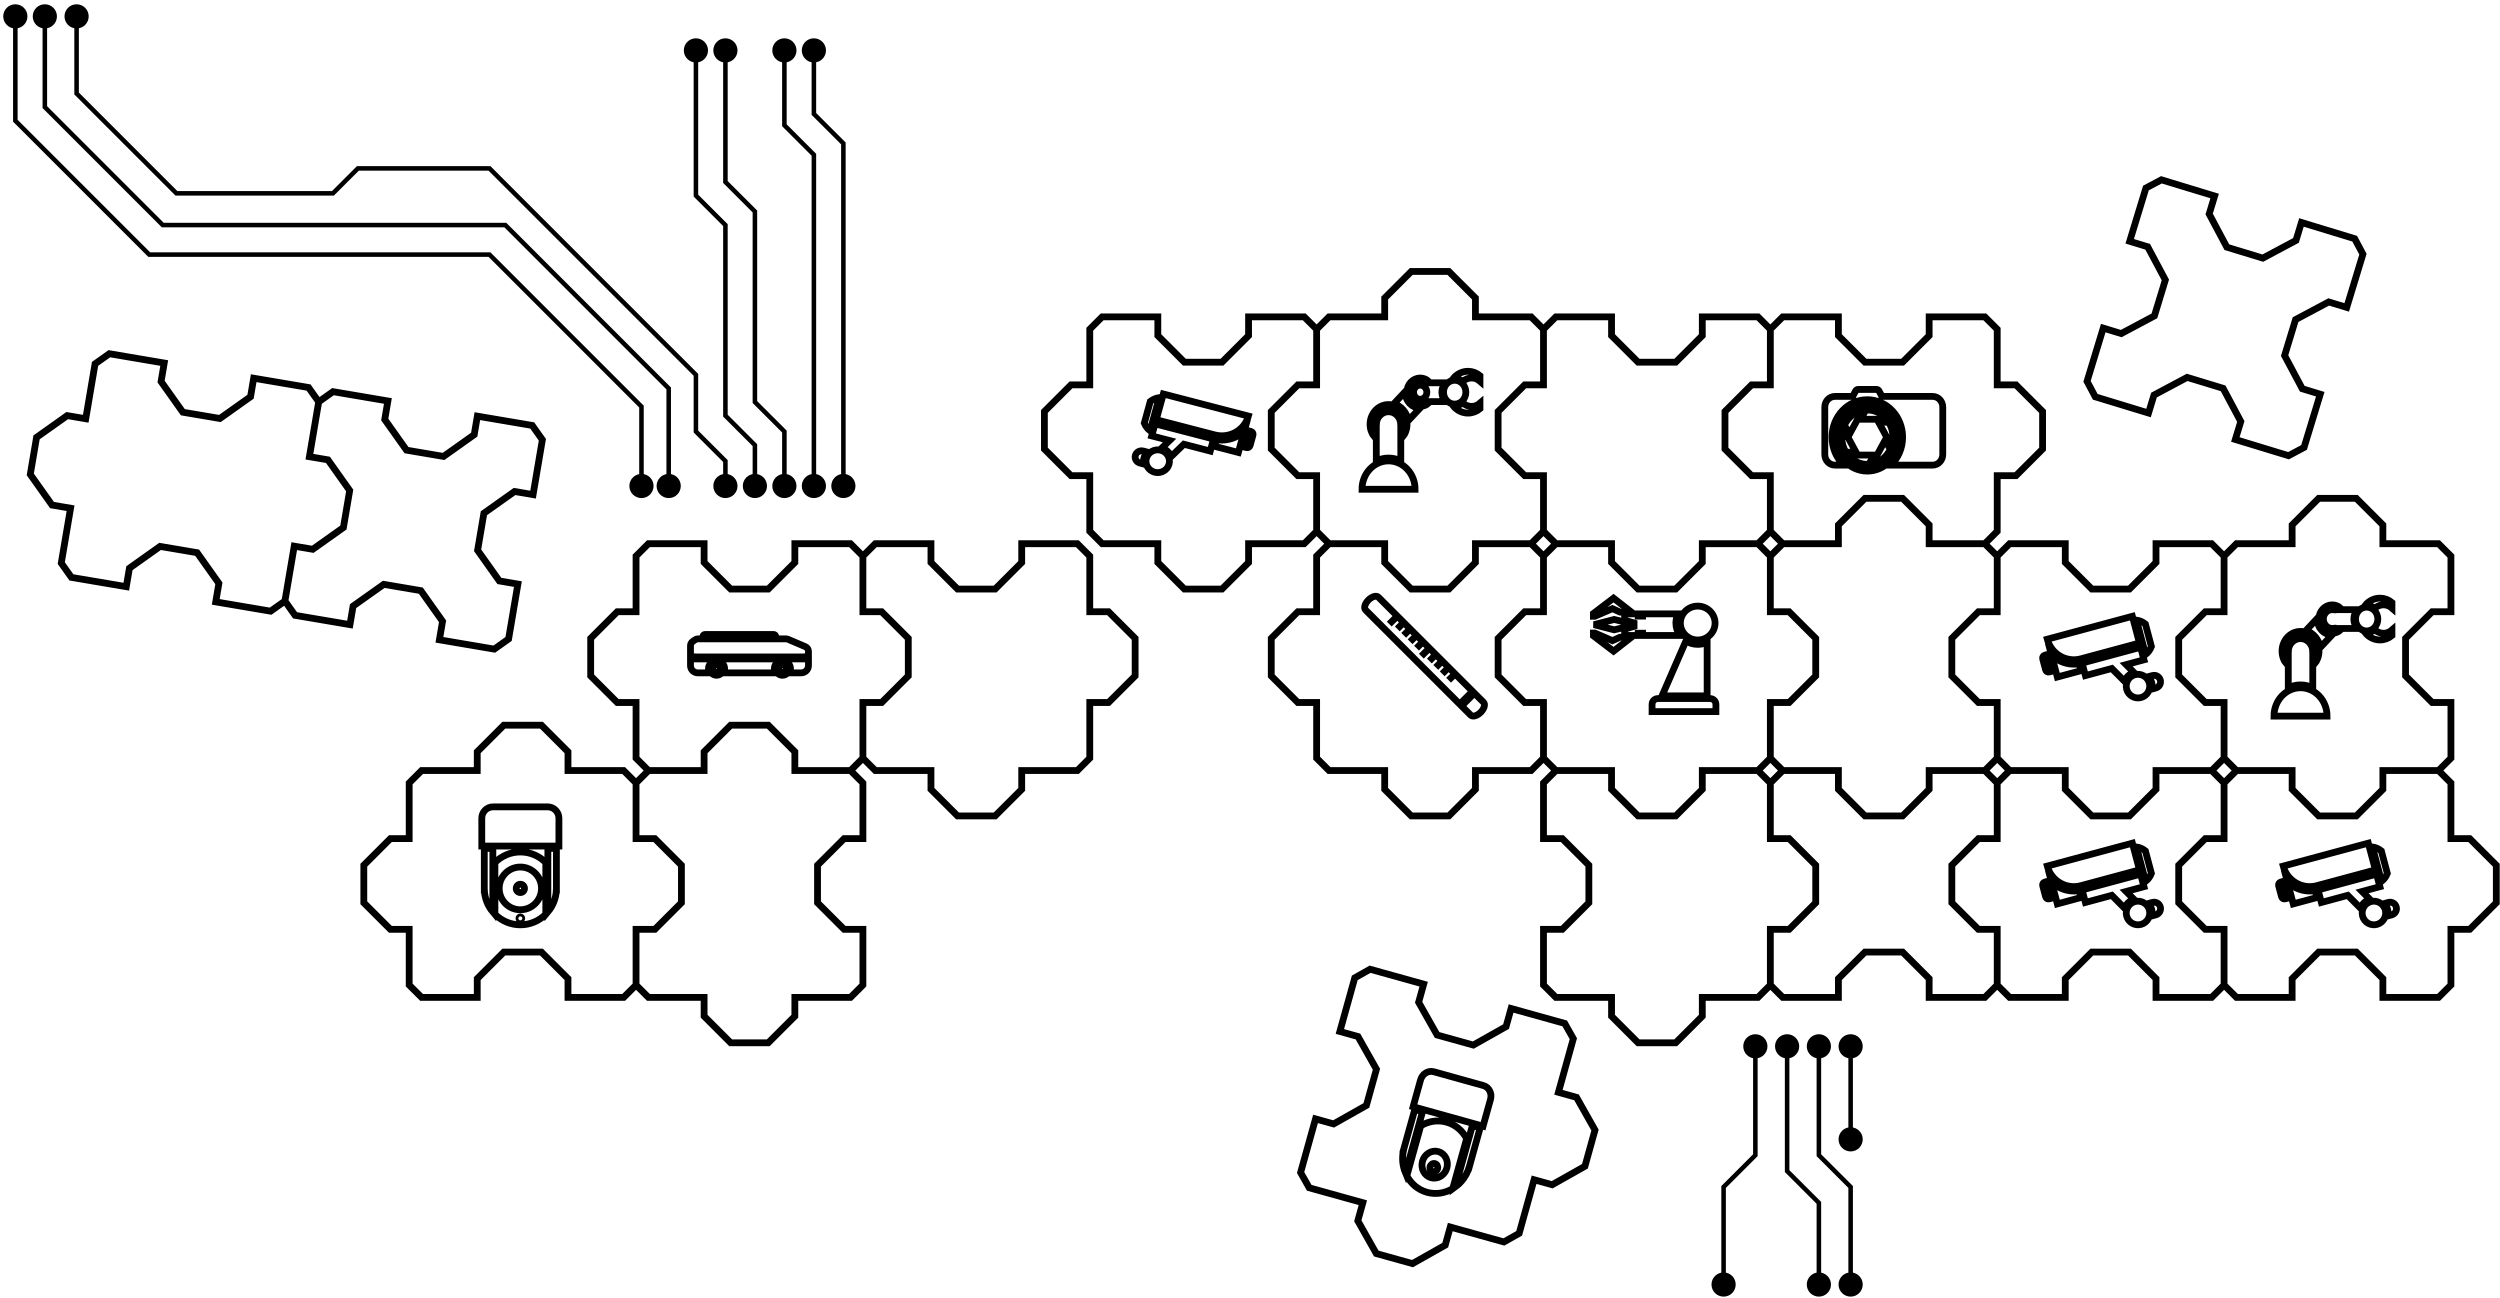 <svg width="551" height="286" viewBox="0 0 551 286" fill="none" xmlns="http://www.w3.org/2000/svg">
  <path d="M0.714 3.61C0.714 5.083 1.908 6.277 3.381 6.277C4.853 6.277 6.047 5.083 6.047 3.61C6.047 2.137 4.853 0.943 3.381 0.943C1.908 0.943 0.714 2.137 0.714 3.61ZM3.381 26.61H2.881V26.817L3.027 26.963L3.381 26.61ZM32.881 56.11L32.527 56.463L32.673 56.61H32.881V56.11ZM107.881 56.11L108.234 55.756L108.088 55.61H107.881V56.11ZM141.381 89.61H141.881V89.403L141.734 89.256L141.381 89.61ZM138.714 107.11C138.714 108.583 139.908 109.777 141.381 109.777C142.853 109.777 144.047 108.583 144.047 107.11C144.047 105.637 142.853 104.443 141.381 104.443C139.908 104.443 138.714 105.637 138.714 107.11ZM7.214 3.61C7.214 5.083 8.408 6.277 9.881 6.277C11.353 6.277 12.547 5.083 12.547 3.61C12.547 2.137 11.353 0.943 9.881 0.943C8.408 0.943 7.214 2.137 7.214 3.61ZM9.881 23.61H9.381V23.817L9.527 23.963L9.881 23.61ZM35.881 49.61L35.527 49.963L35.673 50.11H35.881V49.61ZM111.381 49.61L111.734 49.256L111.588 49.11H111.381V49.61ZM147.381 85.61H147.881V85.403L147.734 85.256L147.381 85.61ZM144.714 107.11C144.714 108.583 145.908 109.777 147.381 109.777C148.853 109.777 150.047 108.583 150.047 107.11C150.047 105.637 148.853 104.443 147.381 104.443C145.908 104.443 144.714 105.637 144.714 107.11ZM14.214 3.61C14.214 5.083 15.408 6.277 16.881 6.277C18.353 6.277 19.547 5.083 19.547 3.61C19.547 2.137 18.353 0.943 16.881 0.943C15.408 0.943 14.214 2.137 14.214 3.61ZM16.881 20.61H16.381V20.817L16.527 20.963L16.881 20.61ZM38.881 42.61L38.527 42.963L38.673 43.11H38.881V42.61ZM73.381 42.61V43.11H73.588L73.734 42.963L73.381 42.61ZM78.881 37.11V36.61H78.673L78.527 36.756L78.881 37.11ZM107.881 37.11L108.234 36.756L108.088 36.61H107.881V37.11ZM153.381 82.61H153.881V82.403L153.734 82.256L153.381 82.61ZM153.381 95.11H152.881V95.317L153.027 95.463L153.381 95.11ZM159.881 101.61H160.381V101.403L160.234 101.256L159.881 101.61ZM157.214 107.11C157.214 108.583 158.408 109.777 159.881 109.777C161.353 109.777 162.547 108.583 162.547 107.11C162.547 105.637 161.353 104.443 159.881 104.443C158.408 104.443 157.214 105.637 157.214 107.11ZM163.714 107.11C163.714 108.583 164.908 109.777 166.381 109.777C167.853 109.777 169.047 108.583 169.047 107.11C169.047 105.637 167.853 104.443 166.381 104.443C164.908 104.443 163.714 105.637 163.714 107.11ZM166.381 98.11H166.881V97.903L166.734 97.756L166.381 98.11ZM159.881 91.61H159.381V91.817L159.527 91.963L159.881 91.61ZM159.881 49.61H160.381V49.403L160.234 49.256L159.881 49.61ZM153.381 43.11H152.881V43.317L153.027 43.463L153.381 43.11ZM150.714 11.11C150.714 12.583 151.908 13.777 153.381 13.777C154.853 13.777 156.047 12.583 156.047 11.11C156.047 9.637 154.853 8.443 153.381 8.443C151.908 8.443 150.714 9.637 150.714 11.11ZM157.214 11.11C157.214 12.583 158.408 13.777 159.881 13.777C161.353 13.777 162.547 12.583 162.547 11.11C162.547 9.637 161.353 8.443 159.881 8.443C158.408 8.443 157.214 9.637 157.214 11.11ZM159.881 40.11H159.381V40.317L159.527 40.463L159.881 40.11ZM166.381 46.61H166.881V46.403L166.734 46.256L166.381 46.61ZM166.381 88.61H165.881V88.817L166.027 88.963L166.381 88.61ZM172.881 95.11H173.381V94.903L173.234 94.756L172.881 95.11ZM170.214 107.11C170.214 108.583 171.408 109.777 172.881 109.777C174.353 109.777 175.547 108.583 175.547 107.11C175.547 105.637 174.353 104.443 172.881 104.443C171.408 104.443 170.214 105.637 170.214 107.11ZM176.714 107.11C176.714 108.583 177.908 109.777 179.381 109.777C180.853 109.777 182.047 108.583 182.047 107.11C182.047 105.637 180.853 104.443 179.381 104.443C177.908 104.443 176.714 105.637 176.714 107.11ZM179.381 34.11H179.881V33.903L179.734 33.756L179.381 34.11ZM183.214 107.11C183.214 108.583 184.408 109.777 185.881 109.777C187.353 109.777 188.547 108.583 188.547 107.11C188.547 105.637 187.353 104.443 185.881 104.443C184.408 104.443 183.214 105.637 183.214 107.11ZM185.881 31.61H186.381V31.403L186.234 31.256L185.881 31.61ZM172.881 27.61H172.381V27.817L172.527 27.963L172.881 27.61ZM170.214 11.11C170.214 12.583 171.408 13.777 172.881 13.777C174.353 13.777 175.547 12.583 175.547 11.11C175.547 9.637 174.353 8.443 172.881 8.443C171.408 8.443 170.214 9.637 170.214 11.11ZM179.381 25.11H178.881V25.317L179.027 25.463L179.381 25.11ZM176.714 11.11C176.714 12.583 177.908 13.777 179.381 13.777C180.853 13.777 182.047 12.583 182.047 11.11C182.047 9.637 180.853 8.443 179.381 8.443C177.908 8.443 176.714 9.637 176.714 11.11ZM384.214 230.61C384.214 232.083 385.408 233.277 386.881 233.277C388.353 233.277 389.547 232.083 389.547 230.61C389.547 229.137 388.353 227.943 386.881 227.943C385.408 227.943 384.214 229.137 384.214 230.61ZM386.881 254.61L387.234 254.963L387.381 254.817V254.61H386.881ZM391.214 230.61C391.214 232.083 392.408 233.277 393.881 233.277C395.353 233.277 396.547 232.083 396.547 230.61C396.547 229.137 395.353 227.943 393.881 227.943C392.408 227.943 391.214 229.137 391.214 230.61ZM393.881 258.11H393.381V258.317L393.527 258.463L393.881 258.11ZM398.214 230.61C398.214 232.083 399.408 233.277 400.881 233.277C402.353 233.277 403.547 232.083 403.547 230.61C403.547 229.137 402.353 227.943 400.881 227.943C399.408 227.943 398.214 229.137 398.214 230.61ZM400.881 254.61H400.381V254.817L400.527 254.963L400.881 254.61ZM405.214 230.61C405.214 232.083 406.408 233.277 407.881 233.277C409.353 233.277 410.547 232.083 410.547 230.61C410.547 229.137 409.353 227.943 407.881 227.943C406.408 227.943 405.214 229.137 405.214 230.61ZM405.214 251.11C405.214 252.583 406.408 253.777 407.881 253.777C409.353 253.777 410.547 252.583 410.547 251.11C410.547 249.637 409.353 248.443 407.881 248.443C406.408 248.443 405.214 249.637 405.214 251.11ZM407.881 261.61H408.381V261.403L408.234 261.256L407.881 261.61ZM405.214 283.11C405.214 284.583 406.408 285.777 407.881 285.777C409.353 285.777 410.547 284.583 410.547 283.11C410.547 281.637 409.353 280.443 407.881 280.443C406.408 280.443 405.214 281.637 405.214 283.11ZM400.881 265.11H401.381V264.903L401.234 264.756L400.881 265.11ZM398.214 283.11C398.214 284.583 399.408 285.777 400.881 285.777C402.353 285.777 403.547 284.583 403.547 283.11C403.547 281.637 402.353 280.443 400.881 280.443C399.408 280.443 398.214 281.637 398.214 283.11ZM379.881 261.61L379.527 261.256L379.381 261.403V261.61H379.881ZM377.214 283.11C377.214 284.583 378.408 285.777 379.881 285.777C381.353 285.777 382.547 284.583 382.547 283.11C382.547 281.637 381.353 280.443 379.881 280.443C378.408 280.443 377.214 281.637 377.214 283.11ZM2.881 3.61V26.61H3.881V3.61H2.881ZM3.027 26.963L32.527 56.463L33.234 55.756L3.734 26.256L3.027 26.963ZM32.881 56.61H107.881V55.61H32.881V56.61ZM107.527 56.463L141.027 89.963L141.734 89.256L108.234 55.756L107.527 56.463ZM140.881 89.61V107.11H141.881V89.61H140.881ZM9.381 3.61V23.61H10.381V3.61H9.381ZM9.527 23.963L35.527 49.963L36.234 49.256L10.234 23.256L9.527 23.963ZM35.881 50.11H111.381V49.11H35.881V50.11ZM111.027 49.963L147.027 85.963L147.734 85.256L111.734 49.256L111.027 49.963ZM146.881 85.61V107.11H147.881V85.61H146.881ZM16.381 3.61V20.61H17.381V3.61H16.381ZM16.527 20.963L38.527 42.963L39.234 42.256L17.234 20.256L16.527 20.963ZM38.881 43.11H73.381V42.11H38.881V43.11ZM73.734 42.963L79.234 37.463L78.527 36.756L73.027 42.256L73.734 42.963ZM78.881 37.61H107.881V36.61H78.881V37.61ZM107.527 37.463L153.027 82.963L153.734 82.256L108.234 36.756L107.527 37.463ZM152.881 82.61V95.11H153.881V82.61H152.881ZM153.027 95.463L159.527 101.963L160.234 101.256L153.734 94.756L153.027 95.463ZM159.381 101.61V107.11H160.381V101.61H159.381ZM166.881 107.11V98.11H165.881V107.11H166.881ZM166.734 97.756L160.234 91.256L159.527 91.963L166.027 98.463L166.734 97.756ZM160.381 91.61V49.61H159.381V91.61H160.381ZM160.234 49.256L153.734 42.756L153.027 43.463L159.527 49.963L160.234 49.256ZM153.881 43.11V11.11H152.881V43.11H153.881ZM159.381 11.11V40.11H160.381V11.11H159.381ZM159.527 40.463L166.027 46.963L166.734 46.256L160.234 39.756L159.527 40.463ZM165.881 46.61V88.61H166.881V46.61H165.881ZM166.027 88.963L172.527 95.463L173.234 94.756L166.734 88.256L166.027 88.963ZM172.381 95.11V107.11H173.381V95.11H172.381ZM179.881 107.11V34.11H178.881V107.11H179.881ZM186.381 107.11V31.61H185.381V107.11H186.381ZM179.734 33.756L173.234 27.256L172.527 27.963L179.027 34.463L179.734 33.756ZM173.381 27.61V11.11H172.381V27.61H173.381ZM186.234 31.256L179.734 24.756L179.027 25.463L185.527 31.963L186.234 31.256ZM179.881 25.11V11.11H178.881V25.11H179.881ZM386.381 230.61V254.61H387.381V230.61H386.381ZM393.381 230.61V258.11H394.381V230.61H393.381ZM400.381 230.61V254.61H401.381V230.61H400.381ZM407.381 230.61V251.11H408.381V230.61H407.381ZM400.527 254.963L407.527 261.963L408.234 261.256L401.234 254.256L400.527 254.963ZM407.381 261.61V283.11H408.381V261.61H407.381ZM393.527 258.463L400.527 265.463L401.234 264.756L394.234 257.756L393.527 258.463ZM400.381 265.11V283.11H401.381V265.11H400.381ZM386.527 254.256L379.527 261.256L380.234 261.963L387.234 254.963L386.527 254.256ZM379.381 261.61V283.11H380.381V261.61H379.381Z" fill="url(#paint0_linear_1284_704)" />
  <path d="M390.185 172.563V184.831H394.327L400.185 190.689V198.973L394.327 204.831H390.185V217.098M390.185 172.563L392.918 169.831M390.185 172.563L387.452 169.831M392.918 169.831H405.185V173.973L411.043 179.831H419.327L425.185 173.973V169.831H437.452M392.918 169.831L390.185 167.098M437.452 169.831L440.185 172.563M437.452 169.831L440.185 167.098M440.185 172.563V184.831H436.043L430.185 190.689V198.973L436.043 204.831H440.185V217.098M440.185 172.563L442.918 169.831M440.185 217.098L437.452 219.831H425.185V215.689L419.327 209.831H411.043L405.185 215.689V219.831H392.918L390.185 217.098M440.185 217.098L442.918 219.831H455.185V215.689L461.043 209.831H469.327L475.185 215.689V219.831H487.452L490.185 217.098M390.185 217.098L387.452 219.831H375.185V223.973L369.327 229.831H361.043L355.185 223.973V219.831H342.918L340.185 217.098V204.831H344.327L350.185 198.973V190.689L344.327 184.831H340.185V172.563L342.918 169.831M70.245 88.559L68.194 100.654L72.277 101.347L77.073 108.102L75.688 116.269L68.933 121.065L64.849 120.372L62.797 132.467M70.245 88.559L73.396 86.322L85.491 88.374L84.798 92.458L89.594 99.213L97.761 100.598L104.516 95.802L105.209 91.719L117.304 93.77L119.541 96.921L117.489 109.016L113.406 108.323L106.65 113.119L105.265 121.287L110.061 128.042L114.145 128.734L112.093 140.829L108.942 143.066L96.847 141.014L97.54 136.931L92.744 130.176L84.577 128.79L77.822 133.586L77.129 137.67L65.034 135.618L62.797 132.467M70.245 88.559L68.008 85.408L55.913 83.356L55.221 87.44L48.466 92.236L40.298 90.85L35.502 84.096L36.195 80.012L24.101 77.96L20.949 80.197L18.898 92.292L14.814 91.599L8.059 96.395L6.673 104.562L11.469 111.317L15.553 112.01L13.501 124.105L15.739 127.256L27.833 129.307L28.526 125.224L35.281 120.428L43.448 121.813L48.244 128.569L47.551 132.652L59.646 134.704L62.797 132.467M490.185 217.098V204.831H486.043L480.185 198.973V190.689L486.043 184.831H490.185V172.563M490.185 217.098L492.918 219.831H505.185V215.689L511.043 209.831H519.327L525.185 215.689V219.831H537.452L540.185 217.098V204.831H544.327L550.185 198.973V190.689L544.327 184.831H540.185V172.563L537.452 169.831M490.185 172.563L487.452 169.831M490.185 172.563L492.918 169.831M487.452 169.831H475.185V173.973L469.327 179.831H461.043L455.185 173.973V169.831H442.918M487.452 169.831L490.185 167.098M442.918 169.831L440.185 167.098M490.185 167.098V154.831H486.043L480.185 148.973V140.689L486.043 134.831H490.185V122.563M490.185 167.098L492.918 169.831M492.918 169.831H505.185V173.973L511.043 179.831H519.327L525.185 173.973V169.831H537.452M537.452 169.831L540.185 167.098V154.831H536.043L530.185 148.973V140.689L536.043 134.831H540.185V122.563L537.452 119.831H525.185V115.689L519.327 109.831H511.043L505.185 115.689V119.831H492.918L490.185 122.563M490.185 122.563L487.452 119.831H475.185V123.973L469.327 129.831H461.043L455.185 123.973V119.831H442.918L440.185 122.563M190.185 122.563L187.452 119.831H175.185V123.973L169.327 129.831H161.043L155.185 123.973V119.831H142.918L140.185 122.563V134.831H136.043L130.185 140.689V148.973L136.043 154.831H140.185V167.098L142.918 169.831M190.185 122.563V134.831H194.327L200.185 140.689V148.973L194.327 154.831H190.185V167.098M190.185 122.563L192.918 119.831H205.185V123.973L211.043 129.831H219.327L225.185 123.973V119.831H237.452L240.185 122.563L240.185 134.831H244.327L250.185 140.689V148.973L244.327 154.831H240.185V167.098L237.452 169.831H225.185V173.973L219.327 179.831H211.043L205.185 173.973V169.831H192.918L190.185 167.098M190.185 167.098L187.452 169.831M187.452 169.831H175.185V165.689L169.327 159.831H161.043L155.185 165.689V169.831H142.918M187.452 169.831L190.185 172.563V184.831H186.043L180.185 190.689V198.973L186.043 204.831H190.185V217.098L187.452 219.831H175.185V223.973L169.327 229.831H161.043L155.185 223.973V219.831H142.918L140.185 217.098M142.918 169.831L140.185 172.563M140.185 217.098V204.831H144.327L150.185 198.973V190.689L144.327 184.831H140.185V172.563M140.185 217.098L137.452 219.831H125.185V215.689L119.327 209.831H111.043L105.185 215.689V219.831H92.918L90.185 217.098V204.831H86.043L80.185 198.973V190.689L86.043 184.831H90.185V172.563L92.918 169.831H105.185V165.689L111.043 159.831H119.327L125.185 165.689V169.831H137.452L140.185 172.563M437.452 119.831H425.185V115.689L419.327 109.831H411.043L405.185 115.689V119.831H392.918M437.452 119.831L440.185 122.563M437.452 119.831L440.185 117.098V104.831H444.327L450.185 98.973V90.689L444.327 84.831H440.185V72.563L437.452 69.831H425.185V73.973L419.327 79.831H411.043L405.185 73.973V69.831L392.918 69.831L390.185 72.563M440.185 122.563V134.831H436.043L430.185 140.689V148.973L436.043 154.831H440.185V167.098M390.185 167.098V154.831H394.327L400.185 148.973V140.689L394.327 134.831H390.185V122.563M390.185 167.098L387.452 169.831M390.185 122.563L392.918 119.831M390.185 122.563L387.452 119.831M392.918 119.831L390.185 117.098M340.185 72.563V84.831H336.043L330.185 90.689V98.973L336.043 104.831H340.185V117.098M340.185 72.563L342.918 69.831L355.185 69.831V73.973L361.043 79.831H369.327L375.185 73.973V69.831H387.452L390.185 72.563M340.185 72.563L337.452 69.831H325.185V65.689L319.327 59.831H311.043L305.185 65.689V69.831L292.918 69.831L290.185 72.563M390.185 72.563V84.831H386.043L380.185 90.689V98.973L386.043 104.831H390.185V117.098M390.185 117.098L387.452 119.831M387.452 119.831H375.185V123.973L369.327 129.831H361.043L355.185 123.973V119.831H342.918M342.918 119.831L340.185 117.098M342.918 119.831L340.185 122.563M340.185 117.098L337.452 119.831M290.185 117.098V104.831H286.043L280.185 98.973V90.689L286.043 84.831H290.185V72.563M290.185 117.098L292.918 119.831M290.185 117.098L287.452 119.831H275.185V123.973L269.327 129.831H261.043L255.185 123.973V119.831H242.918L240.185 117.098V104.831H236.043L230.185 98.973V90.689L236.043 84.831H240.185V72.563L242.918 69.831L255.185 69.831V73.973L261.043 79.831H269.327L275.185 73.973V69.831H287.452L290.185 72.563M292.918 119.831H305.185V123.973L311.043 129.831H319.327L325.185 123.973V119.831H337.452M292.918 119.831L290.185 122.563V134.831H286.043L280.185 140.689V148.973L286.043 154.831H290.185V167.098L292.918 169.831H305.185V173.973L311.043 179.831H319.327L325.185 173.973V169.831H337.452L340.185 167.098M337.452 119.831L340.185 122.563M387.452 169.831H375.185V173.973L369.327 179.831H361.043L355.185 173.973V169.831H342.918M340.185 122.563V134.831H336.043L330.185 140.689V148.973L336.043 154.831H340.185V167.098M340.185 167.098L342.918 169.831M319.277 149.922L320.338 148.862M317.863 148.508L318.923 147.448M316.449 147.094L317.509 146.033M315.034 145.68L316.095 144.619M313.267 144.619L314.681 143.205M312.206 142.851L313.267 141.791M310.792 141.437L311.852 140.377M309.377 140.023L310.438 138.962M307.963 138.609L309.024 137.548M306.195 137.548L307.61 136.134M489.977 85.588L493.873 92.899L492.665 96.861L504.4 100.437L507.811 98.619L511.386 86.884L507.424 85.677L503.528 78.366L505.942 70.442L513.253 66.546L517.215 67.753L520.791 56.018L518.973 52.608L507.239 49.032L506.031 52.994L498.721 56.891L490.796 54.476L486.9 47.165L488.107 43.203L476.373 39.627L472.962 41.445L469.386 53.179L473.349 54.387L477.245 61.698L474.83 69.622L467.519 73.518L463.557 72.311L459.982 84.046L461.799 87.456L473.534 91.032L474.741 87.07L482.052 83.173L489.977 85.588ZM300.372 265.077L299.261 269.067L303.334 276.281L311.315 278.502L318.529 274.429L319.64 270.439L331.458 273.728L334.823 271.828L338.112 260.01L342.103 261.12L349.317 257.048L351.538 249.067L347.465 241.853L343.475 240.742L346.764 228.924L344.864 225.559L333.046 222.27L331.935 226.26L324.721 230.333L316.74 228.112L312.667 220.898L313.778 216.907L301.96 213.618L298.594 215.518L295.305 227.336L299.296 228.447L303.368 235.661L301.147 243.642L293.933 247.715L289.943 246.604L286.654 258.422L288.554 261.788L300.372 265.077ZM359.566 134.91H357.067L355.384 134.144L351.512 135.82H351.185V135.214L355.629 131.831L359.566 134.91ZM378.002 137.321C378.002 139.385 376.289 141.058 374.177 141.058C372.064 141.058 370.351 139.385 370.351 137.321C370.351 135.258 372.064 133.585 374.177 133.585C376.289 133.585 378.002 135.258 378.002 137.321ZM365.42 153.961C364.7 153.961 364.116 154.531 364.116 155.234V156.831H378.185V155.234C378.185 154.531 377.601 153.961 376.881 153.961H365.42ZM357.067 140.437H359.566L355.629 143.516L351.185 140.133V139.527H351.512L355.384 141.203L357.067 140.437ZM369.836 135.297H362.021V135.789H361.06V135.297H358.073V136.693L360.143 137.299V138.048L358.073 138.654V140.05H361.06V139.558H362.021V140.05H370.262C369.698 139.281 369.367 138.339 369.367 137.321C369.367 136.596 369.535 135.91 369.836 135.297ZM371.576 141.273L366.307 153.37H376.253V141.559C375.625 141.854 374.92 142.019 374.176 142.019C373.218 142.019 372.326 141.745 371.576 141.273ZM351.326 137.674L355.766 136.53L359.426 137.411V137.936L355.766 138.817L351.326 137.674ZM155.39 139.831C155.135 139.831 154.927 140.035 154.927 140.288V140.352H170.966V140.288C170.966 140.035 170.759 139.831 170.503 139.831H155.39ZM152.185 142.31C152.185 141.942 152.365 141.596 152.668 141.381L153.183 141.017C153.379 140.877 153.615 140.803 153.857 140.803H173.205C173.362 140.803 173.518 140.834 173.662 140.896L177.485 142.52C177.91 142.7 178.185 143.113 178.185 143.57V144.761H177.259C177.184 144.776 177.107 144.784 177.027 144.784H153.343C153.263 144.784 153.186 144.776 153.111 144.761H152.185V142.31ZM178.185 145.235H152.185V146.699C152.185 147.583 152.911 148.3 153.806 148.3H156.415C156.245 148.03 156.146 147.712 156.146 147.371C156.146 146.4 156.943 145.613 157.926 145.613C158.908 145.613 159.705 146.4 159.705 147.371C159.705 147.712 159.606 148.03 159.436 148.3H170.934C170.764 148.03 170.665 147.712 170.665 147.371C170.665 146.4 171.462 145.613 172.444 145.613C173.427 145.613 174.224 146.4 174.224 147.371C174.224 147.712 174.125 148.03 173.955 148.3H176.564C177.459 148.3 178.185 147.583 178.185 146.699V145.235ZM157.926 148.831C158.742 148.831 159.404 148.177 159.404 147.371C159.404 146.564 158.742 145.91 157.926 145.91C157.109 145.91 156.448 146.564 156.448 147.371C156.448 148.177 157.109 148.831 157.926 148.831ZM157.926 148.203C158.391 148.203 158.769 147.83 158.769 147.371C158.769 146.911 158.391 146.538 157.926 146.538C157.46 146.538 157.083 146.911 157.083 147.371C157.083 147.83 157.46 148.203 157.926 148.203ZM173.923 147.371C173.923 148.177 173.261 148.831 172.444 148.831C171.628 148.831 170.966 148.177 170.966 147.371C170.966 146.564 171.628 145.91 172.444 145.91C173.261 145.91 173.923 146.564 173.923 147.371ZM173.287 147.371C173.287 147.83 172.91 148.203 172.444 148.203C171.979 148.203 171.601 147.83 171.601 147.371C171.601 146.911 171.979 146.538 172.444 146.538C172.91 146.538 173.287 146.911 173.287 147.371ZM316.022 236.216C314.777 235.87 313.467 236.671 313.096 238.007L311.45 243.92L326.864 248.21L328.51 242.296C328.882 240.961 328.174 239.598 326.93 239.252L316.022 236.216ZM313.128 248.134L310.063 259.145C310.981 260.885 312.532 262.233 314.505 262.782C316.477 263.331 318.501 262.978 320.186 261.962L323.251 250.951C322.333 249.211 320.782 247.864 318.809 247.315C316.837 246.766 314.813 247.119 313.128 248.134ZM315.399 259.567C316.882 259.98 318.442 259.025 318.885 257.434C319.327 255.844 318.485 254.22 317.002 253.807C315.52 253.395 313.96 254.35 313.517 255.94C313.074 257.531 313.917 259.155 315.399 259.567ZM316.843 257.575C316.707 258.064 316.227 258.357 315.771 258.231C315.316 258.104 315.057 257.605 315.193 257.116C315.329 256.627 315.808 256.333 316.264 256.46C316.72 256.587 316.979 257.086 316.843 257.575ZM311.816 244.542L313.526 245.018L309.768 258.521C309.115 256.966 308.938 255.161 309.369 253.357L309.363 253.356L311.816 244.542ZM324.519 248.078L326.23 248.554L323.869 257.037L323.866 257.045L323.864 257.054C323.862 257.06 323.861 257.065 323.859 257.071L323.777 257.367L323.771 257.366C323.208 259.132 322.124 260.586 320.761 261.58L324.519 248.078ZM512.884 157.831C512.884 157.01 512.733 156.197 512.439 155.439C512.145 154.681 511.714 153.992 511.171 153.412C510.628 152.831 509.983 152.371 509.273 152.057C508.563 151.743 507.803 151.581 507.035 151.581C506.266 151.581 505.506 151.743 504.796 152.057C504.086 152.371 503.442 152.831 502.898 153.412C502.355 153.992 501.924 154.681 501.63 155.439C501.336 156.197 501.185 157.01 501.185 157.831H512.884ZM504.336 151.585C505.157 151.18 506.071 150.954 507.035 150.954C507.998 150.954 508.912 151.18 509.733 151.585V143.514H509.731C509.677 141.973 508.491 140.741 507.035 140.741C505.579 140.741 504.392 141.973 504.338 143.514H504.336V151.585ZM502.963 143.514C502.963 144.622 503.35 145.633 503.989 146.401V143.514H503.99C504.045 141.768 505.387 140.37 507.035 140.37C508.682 140.37 510.025 141.768 510.079 143.514H510.081V146.401C510.719 145.633 511.106 144.622 511.106 143.514C511.106 141.112 509.283 139.164 507.035 139.164C504.786 139.164 502.963 141.112 502.963 143.514ZM513.965 139.955C512.168 139.929 510.719 138.365 510.719 136.439C510.719 136.396 510.72 136.352 510.722 136.309L508.217 138.985C509.841 139.468 511.087 140.921 511.373 142.724L513.965 139.955ZM511.086 136.439C511.086 138.164 512.395 139.563 514.01 139.563C514.703 139.563 515.339 139.306 515.84 138.876H514.173V138.87C514.119 138.874 514.065 138.876 514.01 138.876C512.751 138.876 511.73 137.785 511.73 136.439C511.73 135.093 512.751 134.003 514.01 134.003C514.065 134.003 514.119 134.005 514.173 134.009V134.003H515.841C515.34 133.572 514.703 133.315 514.01 133.315C512.395 133.315 511.086 134.714 511.086 136.439ZM519.565 138.513C519.085 137.973 518.79 137.243 518.79 136.439C518.79 135.635 519.085 134.905 519.565 134.365H514.173V134.372C514.119 134.367 514.065 134.365 514.01 134.365C512.938 134.365 512.069 135.294 512.069 136.439C512.069 137.585 512.938 138.513 514.01 138.513C514.065 138.513 514.119 138.511 514.173 138.506V138.513H519.565ZM519.149 136.439C519.149 137.892 520.251 139.07 521.612 139.07C522.972 139.07 524.074 137.892 524.074 136.439C524.074 134.986 522.972 133.808 521.612 133.808C520.251 133.808 519.149 134.986 519.149 136.439ZM527.185 140.085C526.456 140.689 525.54 141.048 524.547 141.048C523.233 141.048 522.057 140.42 521.265 139.431C521.379 139.446 521.494 139.453 521.612 139.453C522.281 139.453 522.896 139.204 523.38 138.788C523.898 139.278 524.578 139.575 525.324 139.575C526.031 139.575 526.679 139.308 527.185 138.864V140.085ZM521.265 133.447C522.057 132.458 523.233 131.831 524.547 131.831C525.54 131.831 526.456 132.19 527.185 132.793V134.014C526.679 133.57 526.031 133.304 525.324 133.304C524.579 133.304 523.898 133.601 523.38 134.09C522.896 133.674 522.281 133.425 521.612 133.425C521.494 133.425 521.379 133.433 521.265 133.447ZM458.642 195.201C457.873 195.408 457.071 195.461 456.282 195.356C455.493 195.252 454.732 194.992 454.043 194.591C453.354 194.191 452.75 193.658 452.265 193.022C451.781 192.387 451.425 191.662 451.219 190.888L469.974 185.831L471.543 191.722L458.642 195.201ZM471.793 192.662L458.892 196.14L459.627 198.902L465.445 197.334L468.268 200.175C468.592 199.26 469.33 198.511 470.318 198.215L468.597 196.483L472.529 195.423L471.793 192.662ZM452.14 194.346L453.438 199.22L458.66 197.812L458.252 196.281C457.561 196.4 456.854 196.413 456.156 196.321C455.241 196.2 454.359 195.898 453.56 195.434C453.041 195.133 452.564 194.767 452.14 194.346ZM450.659 194.413C450.318 194.505 450.116 194.858 450.207 195.201L450.861 197.656C450.952 197.999 451.302 198.202 451.643 198.11L452.41 197.904L451.426 194.206L450.659 194.413ZM472.844 187.532C472.275 187.079 471.596 186.774 470.871 186.655L472.896 194.259C473.464 193.791 473.901 193.185 474.169 192.506L472.844 187.532ZM475.137 201.639L474.265 201.874C474.364 201.405 474.357 200.907 474.225 200.412C474.094 199.918 473.852 199.483 473.534 199.126L474.406 198.891C475.16 198.688 475.935 199.138 476.137 199.897C476.339 200.656 475.891 201.435 475.137 201.639ZM471.88 203.741C473.261 203.369 474.081 201.941 473.711 200.551C473.341 199.161 471.921 198.337 470.54 198.709C469.16 199.082 468.34 200.51 468.71 201.899C469.08 203.289 470.5 204.114 471.88 203.741ZM458.642 145.201C457.873 145.408 457.071 145.461 456.282 145.356C455.493 145.252 454.732 144.992 454.043 144.591C453.354 144.191 452.75 143.658 452.265 143.022C451.781 142.387 451.425 141.662 451.219 140.888L469.974 135.831L471.543 141.722L458.642 145.201ZM471.793 142.662L458.892 146.14L459.627 148.902L465.445 147.334L468.268 150.175C468.592 149.26 469.33 148.511 470.318 148.215L468.597 146.483L472.529 145.423L471.793 142.662ZM452.14 144.346L453.438 149.22L458.66 147.812L458.252 146.281C457.561 146.4 456.854 146.413 456.156 146.321C455.241 146.2 454.359 145.898 453.56 145.434C453.041 145.133 452.564 144.767 452.14 144.346ZM450.659 144.413C450.318 144.505 450.116 144.858 450.207 145.201L450.861 147.656C450.952 147.999 451.302 148.202 451.643 148.11L452.41 147.904L451.426 144.206L450.659 144.413ZM472.844 137.532C472.275 137.079 471.596 136.774 470.871 136.655L472.896 144.259C473.464 143.791 473.901 143.185 474.169 142.506L472.844 137.532ZM475.137 151.639L474.265 151.874C474.364 151.405 474.357 150.907 474.225 150.412C474.094 149.918 473.852 149.483 473.534 149.126L474.406 148.891C475.16 148.688 475.935 149.138 476.137 149.897C476.339 150.656 475.891 151.435 475.137 151.639ZM471.88 153.741C473.261 153.369 474.081 151.941 473.711 150.551C473.341 149.161 471.921 148.337 470.54 148.709C469.16 149.082 468.34 150.51 468.71 151.899C469.08 153.289 470.5 154.114 471.88 153.741ZM510.642 195.201C509.873 195.408 509.071 195.461 508.282 195.356C507.493 195.252 506.732 194.992 506.043 194.591C505.354 194.191 504.75 193.658 504.265 193.022C503.781 192.387 503.425 191.662 503.219 190.888L521.974 185.831L523.543 191.722L510.642 195.201ZM523.793 192.662L510.892 196.14L511.627 198.902L517.445 197.334L520.268 200.175C520.592 199.26 521.33 198.511 522.318 198.215L520.597 196.483L524.529 195.423L523.793 192.662ZM504.14 194.346L505.438 199.22L510.66 197.812L510.252 196.281C509.561 196.4 508.854 196.413 508.156 196.321C507.241 196.2 506.359 195.898 505.56 195.434C505.041 195.133 504.564 194.767 504.14 194.346ZM502.659 194.413C502.318 194.505 502.116 194.858 502.207 195.201L502.861 197.656C502.952 197.999 503.302 198.202 503.643 198.11L504.41 197.904L503.426 194.206L502.659 194.413ZM524.844 187.532C524.275 187.079 523.596 186.774 522.871 186.655L524.896 194.259C525.464 193.791 525.901 193.185 526.169 192.506L524.844 187.532ZM527.137 201.639L526.265 201.874C526.364 201.405 526.357 200.907 526.225 200.412C526.094 199.918 525.852 199.483 525.534 199.126L526.406 198.891C527.16 198.688 527.935 199.138 528.137 199.897C528.339 200.656 527.891 201.435 527.137 201.639ZM523.88 203.741C525.261 203.369 526.081 201.941 525.711 200.551C525.341 199.161 523.921 198.337 522.54 198.709C521.16 199.082 520.34 200.51 520.71 201.899C521.08 203.289 522.5 204.114 523.88 203.741ZM267.728 95.853C268.497 96.053 269.299 96.104 270.088 96.003C270.877 95.903 271.638 95.652 272.327 95.267C273.016 94.881 273.62 94.368 274.105 93.756C274.589 93.144 274.945 92.446 275.151 91.701L256.396 86.831L254.827 92.504L267.728 95.853ZM254.577 93.409L267.478 96.758L266.743 99.418L260.925 97.907L258.102 100.644C257.778 99.763 257.04 99.042 256.052 98.757L257.773 97.089L253.842 96.068L254.577 93.409ZM274.23 95.03L272.932 99.724L267.71 98.368L268.118 96.894C268.809 97.008 269.516 97.021 270.214 96.932C271.129 96.816 272.011 96.525 272.81 96.078C273.329 95.788 273.806 95.436 274.23 95.03ZM275.711 95.095C276.052 95.184 276.254 95.523 276.163 95.854L275.51 98.218C275.418 98.548 275.068 98.744 274.727 98.656L273.96 98.457L274.944 94.896L275.711 95.095ZM253.526 88.469C254.095 88.033 254.775 87.739 255.499 87.624L253.475 94.946C252.906 94.496 252.47 93.912 252.202 93.258L253.526 88.469ZM251.233 102.053L252.105 102.28C252.006 101.828 252.013 101.348 252.145 100.872C252.276 100.396 252.518 99.977 252.836 99.634L251.964 99.408C251.211 99.212 250.436 99.645 250.234 100.376C250.032 101.107 250.479 101.858 251.233 102.053ZM254.49 104.078C253.109 103.719 252.29 102.344 252.66 101.006C253.03 99.668 254.449 98.874 255.83 99.232C257.21 99.591 258.03 100.966 257.66 102.304C257.29 103.642 255.871 104.436 254.49 104.078ZM106.185 180.34C106.185 178.954 107.298 177.831 108.67 177.831H120.7C122.073 177.831 123.185 178.954 123.185 180.34V186.473H106.185V180.34ZM106.737 186.98H108.623L108.623 200.996C107.511 199.673 106.816 197.981 106.743 196.128H106.737V186.98ZM120.747 186.98H122.634V195.786C122.634 195.792 122.634 195.797 122.634 195.803C122.634 195.809 122.634 195.815 122.634 195.82V196.128H122.627C122.554 197.981 121.859 199.673 120.747 200.996V186.98ZM114.685 196.722C115.188 196.722 115.595 196.311 115.595 195.803C115.595 195.296 115.188 194.884 114.685 194.884C114.183 194.884 113.775 195.296 113.775 195.803C113.775 196.311 114.183 196.722 114.685 196.722ZM115.223 195.803C115.223 196.103 114.982 196.347 114.685 196.347C114.388 196.347 114.147 196.103 114.147 195.803C114.147 195.503 114.388 195.26 114.685 195.26C114.982 195.26 115.223 195.503 115.223 195.803ZM109.077 201.492V190.114C110.515 188.669 112.496 187.776 114.685 187.776C116.874 187.776 118.856 188.669 120.293 190.114V201.492C118.856 202.937 116.874 203.831 114.685 203.831C112.496 203.831 110.515 202.937 109.077 201.492ZM114.685 200.512C117.26 200.512 119.348 198.404 119.348 195.803C119.348 193.203 117.26 191.094 114.685 191.094C112.11 191.094 110.023 193.203 110.023 195.803C110.023 198.404 112.11 200.512 114.685 200.512ZM114.685 202.72C114.856 202.72 114.995 202.58 114.995 202.407C114.995 202.234 114.856 202.094 114.685 202.094C114.514 202.094 114.375 202.234 114.375 202.407C114.375 202.58 114.514 202.72 114.685 202.72ZM409.508 85.831H413.607C413.821 85.831 414.019 85.952 414.126 86.149L414.665 87.141C414.706 87.216 414.731 87.294 414.741 87.373H425.965C427.191 87.373 428.185 88.428 428.185 89.731V100.155C428.185 101.457 427.191 102.513 425.965 102.513H416.742C418.334 101.001 419.336 98.802 419.336 96.356C419.336 91.794 415.853 88.097 411.557 88.097C407.261 88.097 403.779 91.794 403.779 96.356C403.779 98.802 404.781 101.001 406.372 102.513H404.406C403.179 102.513 402.185 101.457 402.185 100.155V89.731C402.185 88.428 403.179 87.373 404.406 87.373H408.373C408.383 87.294 408.408 87.216 408.449 87.141L408.988 86.149C409.095 85.952 409.293 85.831 409.508 85.831ZM411.557 103.831C415.445 103.831 418.597 100.484 418.597 96.356C418.597 92.228 415.445 88.881 411.557 88.881C407.669 88.881 404.517 92.228 404.517 96.356C404.517 100.484 407.669 103.831 411.557 103.831ZM407.615 95.718L406.506 93.677C407.276 92.043 408.729 90.834 410.467 90.473L407.615 95.718ZM410.106 92.412L411.215 90.373C411.328 90.365 411.442 90.362 411.557 90.362C413.253 90.362 414.774 91.156 415.809 92.412H410.106ZM414.048 93.05H416.267C416.858 93.997 417.202 95.134 417.202 96.356C417.202 97.035 417.096 97.687 416.9 98.295L414.048 93.05ZM415.499 96.993L416.609 99.034C415.839 100.668 414.386 101.877 412.647 102.238L415.499 96.993ZM413.008 100.299L411.899 102.339C411.786 102.346 411.672 102.35 411.557 102.35C409.861 102.35 408.34 101.556 407.306 100.299H413.008ZM409.067 99.662H406.848C406.256 98.714 405.912 97.578 405.912 96.356C405.912 95.677 406.018 95.025 406.214 94.416L409.067 99.662ZM303.799 131.616L324.55 152.367L321.721 155.195L300.97 134.444C300.537 134.011 300.818 133.026 301.599 132.245C302.38 131.464 303.365 131.182 303.799 131.616ZM322.129 155.603L324.957 152.774L326.977 154.794C327.411 155.228 327.129 156.213 326.348 156.994C325.567 157.775 324.582 158.056 324.149 157.623L322.129 155.603ZM311.884 107.831C311.884 107.01 311.733 106.197 311.439 105.439C311.145 104.681 310.714 103.992 310.171 103.412C309.628 102.831 308.983 102.371 308.273 102.057C307.563 101.743 306.803 101.581 306.035 101.581C305.266 101.581 304.506 101.743 303.796 102.057C303.086 102.371 302.442 102.831 301.898 103.412C301.355 103.992 300.924 104.681 300.63 105.439C300.336 106.197 300.185 107.01 300.185 107.831H311.884ZM303.336 101.585C304.157 101.18 305.071 100.954 306.035 100.954C306.998 100.954 307.912 101.18 308.733 101.585V93.514H308.731C308.677 91.973 307.491 90.741 306.035 90.741C304.579 90.741 303.392 91.973 303.338 93.514H303.336V101.585ZM301.963 93.514C301.963 94.622 302.35 95.633 302.989 96.401V93.514H302.99C303.045 91.768 304.387 90.37 306.035 90.37C307.682 90.37 309.025 91.768 309.079 93.514H309.081V96.4C309.719 95.633 310.106 94.622 310.106 93.514C310.106 91.112 308.283 89.164 306.035 89.164C303.786 89.164 301.963 91.112 301.963 93.514ZM312.965 89.954C311.168 89.928 309.719 88.365 309.719 86.439C309.719 86.395 309.72 86.352 309.722 86.309L307.217 88.985C308.841 89.468 310.087 90.921 310.373 92.724L312.965 89.954ZM310.086 86.439C310.086 88.164 311.395 89.563 313.01 89.563C313.703 89.563 314.339 89.306 314.84 88.876H313.173V88.87C313.119 88.874 313.065 88.876 313.01 88.876C311.751 88.876 310.73 87.785 310.73 86.439C310.73 85.094 311.751 84.003 313.01 84.003C313.065 84.003 313.119 84.005 313.173 84.009V84.003H314.841C314.34 83.573 313.703 83.315 313.01 83.315C311.395 83.315 310.086 84.714 310.086 86.439ZM318.565 88.513C318.085 87.973 317.79 87.243 317.79 86.439C317.79 85.635 318.085 84.905 318.565 84.365H313.173V84.372C313.119 84.367 313.065 84.365 313.01 84.365C311.938 84.365 311.069 85.294 311.069 86.439C311.069 87.585 311.938 88.513 313.01 88.513C313.065 88.513 313.119 88.511 313.173 88.506V88.513H318.565ZM311.546 86.439C311.546 87.303 312.202 88.003 313.01 88.003C313.819 88.003 314.474 87.303 314.474 86.439C314.474 85.575 313.819 84.875 313.01 84.875C312.202 84.875 311.546 85.575 311.546 86.439ZM318.149 86.439C318.149 87.892 319.251 89.07 320.612 89.07C321.972 89.07 323.074 87.892 323.074 86.439C323.074 84.986 321.972 83.808 320.612 83.808C319.251 83.808 318.149 84.986 318.149 86.439ZM326.185 90.085C325.456 90.689 324.54 91.048 323.547 91.048C322.233 91.048 321.057 90.42 320.265 89.431C320.379 89.446 320.494 89.453 320.612 89.453C321.281 89.453 321.896 89.204 322.38 88.788C322.898 89.278 323.578 89.575 324.324 89.575C325.031 89.575 325.679 89.308 326.185 88.864V90.085ZM320.265 83.447C321.057 82.458 322.233 81.831 323.547 81.831C324.54 81.831 325.456 82.19 326.185 82.793V84.014C325.679 83.57 325.031 83.303 324.324 83.303C323.579 83.303 322.898 83.601 322.38 84.09C321.896 83.674 321.281 83.425 320.612 83.425C320.494 83.425 320.379 83.433 320.265 83.447Z" stroke="url(#paint1_linear_1284_704)" stroke-width="1.5" />
  <defs>
    <linearGradient id="paint0_linear_1284_704" x1="205.631" y1="3.61" x2="205.299" y2="283.109" gradientUnits="userSpaceOnUse">
      <stop stopColor="#8F82FE" />
      <stop offset="1" stopColor="#F83AE1" />
    </linearGradient>
    <linearGradient id="paint1_linear_1284_704" x1="6.185" y1="39.831" x2="525.179" y2="324.431" gradientUnits="userSpaceOnUse">
      <stop stopColor="#8886FF" />
      <stop offset="1" stopColor="#FF34DF" />
    </linearGradient>
  </defs>
</svg>